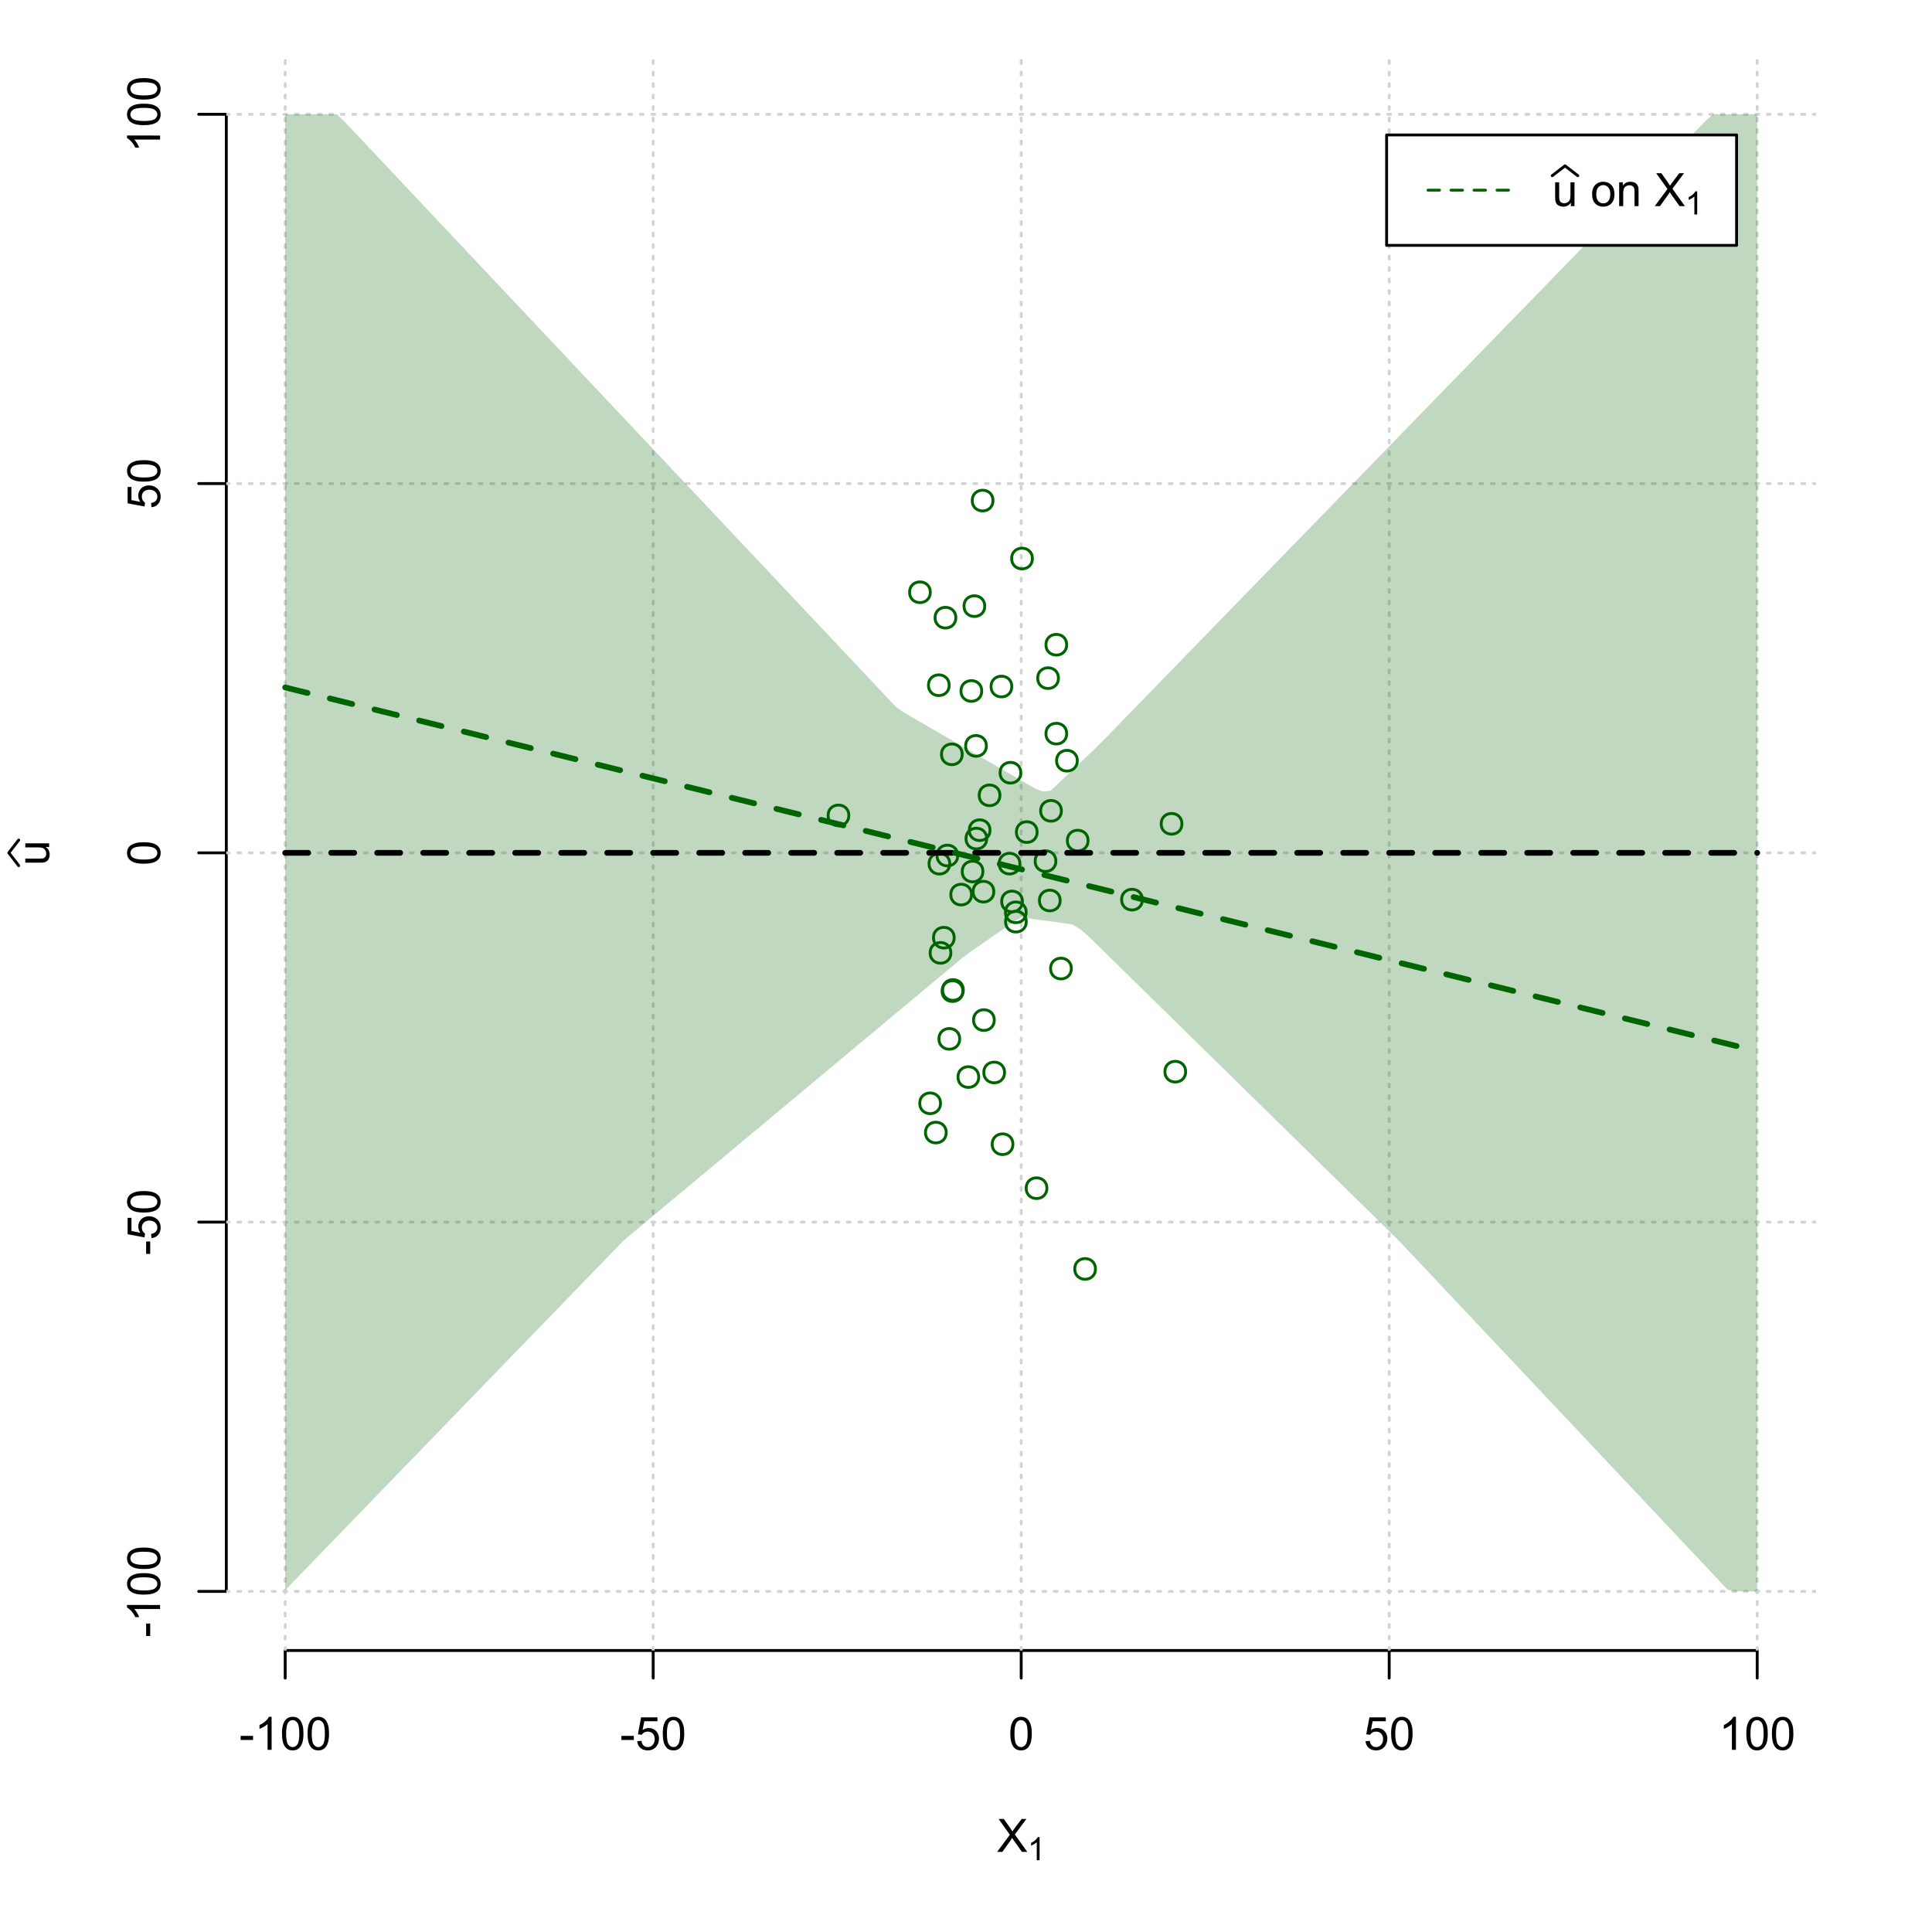 <?xml version="1.0" encoding="UTF-8"?>
<svg xmlns="http://www.w3.org/2000/svg" xmlns:xlink="http://www.w3.org/1999/xlink" width="504pt" height="504pt" viewBox="0 0 504 504" version="1.1">
<defs>
<g>
<symbol overflow="visible" id="glyph0-0">
<path style="stroke:none;" d="M 1.5 0 L 1.5 -7.5 L 7.5 -7.5 L 7.5 0 Z M 1.688 -0.188 L 7.312 -0.188 L 7.312 -7.312 L 1.688 -7.312 Z M 1.688 -0.188 "/>
</symbol>
<symbol overflow="visible" id="glyph0-1">
<path style="stroke:none;" d="M 0.055 0 L 3.375 -4.477 L 0.445 -8.59 L 1.797 -8.59 L 3.359 -6.387 C 3.68 -5.93 3.91 -5.578 4.047 -5.332 C 4.238 -5.645 4.465 -5.969 4.727 -6.312 L 6.457 -8.59 L 7.695 -8.59 L 4.676 -4.539 L 7.93 0 L 6.523 0 L 4.359 -3.062 C 4.238 -3.238 4.113 -3.43 3.984 -3.641 C 3.789 -3.324 3.652 -3.109 3.574 -2.992 L 1.418 0 Z M 0.055 0 "/>
</symbol>
<symbol overflow="visible" id="glyph0-2">
<path style="stroke:none;" d="M 0.383 -2.578 L 0.383 -3.641 L 3.621 -3.641 L 3.621 -2.578 Z M 0.383 -2.578 "/>
</symbol>
<symbol overflow="visible" id="glyph0-3">
<path style="stroke:none;" d="M 4.469 0 L 3.414 0 L 3.414 -6.719 C 3.16 -6.477 2.828 -6.234 2.414 -5.996 C 2 -5.75 1.629 -5.57 1.305 -5.449 L 1.305 -6.469 C 1.895 -6.742 2.41 -7.078 2.852 -7.477 C 3.293 -7.871 3.605 -8.254 3.789 -8.625 L 4.469 -8.625 Z M 4.469 0 "/>
</symbol>
<symbol overflow="visible" id="glyph0-4">
<path style="stroke:none;" d="M 0.5 -4.234 C 0.496 -5.246 0.602 -6.062 0.812 -6.688 C 1.02 -7.305 1.328 -7.785 1.742 -8.121 C 2.148 -8.457 2.668 -8.625 3.297 -8.625 C 3.758 -8.625 4.164 -8.531 4.512 -8.348 C 4.855 -8.16 5.141 -7.891 5.371 -7.543 C 5.594 -7.191 5.773 -6.766 5.906 -6.266 C 6.035 -5.762 6.098 -5.086 6.102 -4.234 C 6.098 -3.227 5.996 -2.414 5.789 -1.797 C 5.578 -1.176 5.266 -0.695 4.859 -0.359 C 4.445 -0.02 3.926 0.145 3.297 0.148 C 2.465 0.145 1.816 -0.148 1.348 -0.742 C 0.781 -1.457 0.496 -2.621 0.5 -4.234 Z M 1.582 -4.234 C 1.582 -2.824 1.746 -1.887 2.074 -1.418 C 2.402 -0.949 2.809 -0.715 3.297 -0.719 C 3.777 -0.715 4.184 -0.949 4.52 -1.422 C 4.848 -1.887 5.016 -2.824 5.016 -4.234 C 5.016 -5.648 4.848 -6.59 4.52 -7.055 C 4.184 -7.516 3.773 -7.746 3.289 -7.75 C 2.801 -7.746 2.414 -7.543 2.125 -7.137 C 1.762 -6.613 1.582 -5.645 1.582 -4.234 Z M 1.582 -4.234 "/>
</symbol>
<symbol overflow="visible" id="glyph0-5">
<path style="stroke:none;" d="M 0.5 -2.25 L 1.605 -2.344 C 1.684 -1.805 1.871 -1.398 2.176 -1.125 C 2.473 -0.852 2.836 -0.715 3.258 -0.719 C 3.766 -0.715 4.195 -0.906 4.547 -1.293 C 4.898 -1.672 5.074 -2.18 5.074 -2.82 C 5.074 -3.414 4.902 -3.891 4.566 -4.242 C 4.227 -4.59 3.785 -4.762 3.242 -4.766 C 2.898 -4.762 2.594 -4.684 2.32 -4.531 C 2.047 -4.375 1.832 -4.176 1.676 -3.93 L 0.688 -4.062 L 1.516 -8.473 L 5.789 -8.473 L 5.789 -7.465 L 2.359 -7.465 L 1.898 -5.156 C 2.414 -5.516 2.953 -5.695 3.523 -5.695 C 4.27 -5.695 4.902 -5.434 5.422 -4.914 C 5.934 -4.395 6.191 -3.727 6.195 -2.914 C 6.191 -2.133 5.965 -1.461 5.516 -0.898 C 4.961 -0.199 4.211 0.145 3.258 0.148 C 2.477 0.145 1.836 -0.07 1.344 -0.508 C 0.844 -0.941 0.562 -1.523 0.5 -2.25 Z M 0.5 -2.25 "/>
</symbol>
<symbol overflow="visible" id="glyph0-6">
<path style="stroke:none;" d="M 4.867 0 L 4.867 -0.914 C 4.379 -0.211 3.723 0.141 2.895 0.141 C 2.527 0.141 2.184 0.07 1.867 -0.07 C 1.547 -0.211 1.309 -0.387 1.156 -0.602 C 1 -0.812 0.895 -1.074 0.832 -1.383 C 0.785 -1.59 0.762 -1.918 0.766 -2.367 L 0.766 -6.223 L 1.82 -6.223 L 1.82 -2.773 C 1.816 -2.219 1.84 -1.848 1.887 -1.656 C 1.949 -1.379 2.09 -1.16 2.309 -1.004 C 2.523 -0.84 2.789 -0.762 3.105 -0.766 C 3.418 -0.762 3.715 -0.844 3.996 -1.008 C 4.273 -1.172 4.469 -1.391 4.586 -1.672 C 4.699 -1.949 4.758 -2.355 4.758 -2.891 L 4.758 -6.223 L 5.812 -6.223 L 5.812 0 Z M 4.867 0 "/>
</symbol>
<symbol overflow="visible" id="glyph0-7">
<path style="stroke:none;" d=""/>
</symbol>
<symbol overflow="visible" id="glyph0-8">
<path style="stroke:none;" d="M 0.398 -3.109 C 0.398 -4.262 0.719 -5.117 1.359 -5.672 C 1.895 -6.133 2.547 -6.363 3.316 -6.363 C 4.172 -6.363 4.871 -6.082 5.414 -5.52 C 5.953 -4.957 6.223 -4.184 6.227 -3.199 C 6.223 -2.398 6.102 -1.766 5.867 -1.309 C 5.625 -0.848 5.277 -0.492 4.82 -0.238 C 4.359 0.016 3.859 0.141 3.316 0.141 C 2.441 0.141 1.734 -0.137 1.203 -0.695 C 0.664 -1.254 0.398 -2.059 0.398 -3.109 Z M 1.484 -3.109 C 1.48 -2.309 1.656 -1.711 2.004 -1.32 C 2.348 -0.922 2.785 -0.727 3.316 -0.727 C 3.84 -0.727 4.273 -0.926 4.621 -1.324 C 4.969 -1.723 5.145 -2.328 5.145 -3.148 C 5.145 -3.914 4.969 -4.496 4.617 -4.895 C 4.266 -5.289 3.832 -5.488 3.316 -5.492 C 2.785 -5.488 2.348 -5.293 2.004 -4.898 C 1.656 -4.5 1.48 -3.902 1.484 -3.109 Z M 1.484 -3.109 "/>
</symbol>
<symbol overflow="visible" id="glyph0-9">
<path style="stroke:none;" d="M 0.789 0 L 0.789 -6.223 L 1.742 -6.223 L 1.742 -5.336 C 2.195 -6.02 2.855 -6.363 3.719 -6.363 C 4.09 -6.363 4.434 -6.293 4.754 -6.16 C 5.066 -6.023 5.305 -5.848 5.461 -5.633 C 5.617 -5.41 5.727 -5.152 5.789 -4.852 C 5.828 -4.656 5.848 -4.312 5.848 -3.828 L 5.848 0 L 4.793 0 L 4.793 -3.785 C 4.793 -4.215 4.75 -4.535 4.668 -4.75 C 4.586 -4.961 4.441 -5.129 4.234 -5.258 C 4.023 -5.383 3.777 -5.449 3.5 -5.449 C 3.047 -5.449 2.66 -5.305 2.332 -5.02 C 2.004 -4.734 1.84 -4.195 1.844 -3.398 L 1.844 0 Z M 0.789 0 "/>
</symbol>
<symbol overflow="visible" id="glyph1-0">
<path style="stroke:none;" d="M 1.051 0 L 1.051 -5.25 L 5.25 -5.25 L 5.25 0 Z M 1.18 -0.133 L 5.117 -0.133 L 5.117 -5.117 L 1.18 -5.117 Z M 1.18 -0.133 "/>
</symbol>
<symbol overflow="visible" id="glyph1-1">
<path style="stroke:none;" d="M 3.129 0 L 2.391 0 L 2.391 -4.703 C 2.211 -4.531 1.977 -4.363 1.691 -4.195 C 1.398 -4.023 1.141 -3.895 0.914 -3.812 L 0.914 -4.527 C 1.328 -4.719 1.688 -4.953 1.996 -5.234 C 2.305 -5.508 2.523 -5.777 2.652 -6.039 L 3.129 -6.039 Z M 3.129 0 "/>
</symbol>
<symbol overflow="visible" id="glyph2-0">
<path style="stroke:none;" d="M 0 -1.5 L -7.5 -1.5 L -7.5 -7.5 L 0 -7.5 Z M -0.188 -1.688 L -0.188 -7.312 L -7.312 -7.312 L -7.312 -1.688 Z M -0.188 -1.688 "/>
</symbol>
<symbol overflow="visible" id="glyph2-1">
<path style="stroke:none;" d="M 0 -4.867 L -0.914 -4.867 C -0.211 -4.379 0.141 -3.723 0.141 -2.895 C 0.141 -2.527 0.07 -2.184 -0.07 -1.867 C -0.211 -1.547 -0.387 -1.309 -0.598 -1.156 C -0.809 -1 -1.07 -0.895 -1.383 -0.832 C -1.59 -0.789 -1.918 -0.766 -2.367 -0.77 L -6.223 -0.77 L -6.223 -1.824 L -2.773 -1.824 C -2.219 -1.82 -1.848 -1.844 -1.656 -1.887 C -1.379 -1.949 -1.16 -2.09 -1.004 -2.309 C -0.84 -2.523 -0.762 -2.789 -0.766 -3.105 C -0.762 -3.418 -0.844 -3.715 -1.008 -3.996 C -1.172 -4.273 -1.391 -4.469 -1.672 -4.586 C -1.945 -4.699 -2.352 -4.758 -2.887 -4.758 L -6.223 -4.758 L -6.223 -5.812 L 0 -5.812 Z M 0 -4.867 "/>
</symbol>
<symbol overflow="visible" id="glyph2-2">
<path style="stroke:none;" d="M -2.578 -0.383 L -3.641 -0.383 L -3.641 -3.621 L -2.578 -3.621 Z M -2.578 -0.383 "/>
</symbol>
<symbol overflow="visible" id="glyph2-3">
<path style="stroke:none;" d="M 0 -4.469 L 0 -3.414 L -6.719 -3.418 C -6.477 -3.16 -6.234 -2.828 -5.996 -2.418 C -5.75 -2.004 -5.57 -1.633 -5.449 -1.309 L -6.469 -1.309 C -6.742 -1.895 -7.078 -2.41 -7.477 -2.852 C -7.871 -3.293 -8.254 -3.605 -8.625 -3.793 L -8.625 -4.473 Z M 0 -4.469 "/>
</symbol>
<symbol overflow="visible" id="glyph2-4">
<path style="stroke:none;" d="M -4.234 -0.5 C -5.246 -0.496 -6.062 -0.602 -6.688 -0.812 C -7.305 -1.02 -7.785 -1.328 -8.121 -1.742 C -8.457 -2.152 -8.625 -2.672 -8.625 -3.301 C -8.625 -3.758 -8.531 -4.164 -8.348 -4.512 C -8.16 -4.859 -7.891 -5.145 -7.543 -5.371 C -7.191 -5.594 -6.766 -5.773 -6.266 -5.906 C -5.762 -6.035 -5.086 -6.098 -4.234 -6.102 C -3.223 -6.098 -2.41 -5.996 -1.793 -5.789 C -1.176 -5.578 -0.695 -5.266 -0.359 -4.859 C -0.02 -4.445 0.145 -3.926 0.148 -3.297 C 0.145 -2.465 -0.148 -1.816 -0.742 -1.348 C -1.457 -0.781 -2.621 -0.496 -4.234 -0.5 Z M -4.234 -1.582 C -2.824 -1.582 -1.887 -1.746 -1.418 -2.074 C -0.949 -2.402 -0.715 -2.809 -0.719 -3.297 C -0.715 -3.777 -0.949 -4.184 -1.422 -4.52 C -1.887 -4.848 -2.824 -5.016 -4.234 -5.016 C -5.648 -5.016 -6.59 -4.848 -7.055 -4.52 C -7.516 -4.188 -7.746 -3.777 -7.75 -3.289 C -7.746 -2.801 -7.543 -2.414 -7.137 -2.129 C -6.613 -1.762 -5.645 -1.582 -4.234 -1.582 Z M -4.234 -1.582 "/>
</symbol>
<symbol overflow="visible" id="glyph2-5">
<path style="stroke:none;" d="M -2.25 -0.5 L -2.344 -1.605 C -1.805 -1.684 -1.398 -1.871 -1.125 -2.176 C -0.852 -2.473 -0.715 -2.836 -0.719 -3.258 C -0.715 -3.766 -0.906 -4.195 -1.293 -4.547 C -1.672 -4.898 -2.18 -5.074 -2.816 -5.074 C -3.414 -5.074 -3.891 -4.902 -4.242 -4.566 C -4.59 -4.227 -4.762 -3.785 -4.766 -3.242 C -4.762 -2.898 -4.684 -2.594 -4.531 -2.32 C -4.375 -2.047 -4.176 -1.832 -3.93 -1.676 L -4.062 -0.688 L -8.473 -1.52 L -8.473 -5.789 L -7.465 -5.789 L -7.465 -2.363 L -5.156 -1.898 C -5.516 -2.414 -5.695 -2.953 -5.695 -3.523 C -5.695 -4.27 -5.434 -4.902 -4.914 -5.422 C -4.395 -5.934 -3.727 -6.191 -2.91 -6.195 C -2.133 -6.191 -1.461 -5.965 -0.895 -5.516 C -0.199 -4.961 0.145 -4.211 0.148 -3.258 C 0.145 -2.477 -0.07 -1.836 -0.508 -1.344 C -0.941 -0.848 -1.523 -0.566 -2.25 -0.5 Z M -2.25 -0.5 "/>
</symbol>
</g>
<clipPath id="clip1">
  <path d="M 74 14.398 L 75 14.398 L 75 430.559 L 74 430.559 Z M 74 14.398 "/>
</clipPath>
<clipPath id="clip2">
  <path d="M 170 14.398 L 171 14.398 L 171 430.559 L 170 430.559 Z M 170 14.398 "/>
</clipPath>
<clipPath id="clip3">
  <path d="M 266 14.398 L 267 14.398 L 267 430.559 L 266 430.559 Z M 266 14.398 "/>
</clipPath>
<clipPath id="clip4">
  <path d="M 362 14.398 L 363 14.398 L 363 430.559 L 362 430.559 Z M 362 14.398 "/>
</clipPath>
<clipPath id="clip5">
  <path d="M 458 14.398 L 459 14.398 L 459 430.559 L 458 430.559 Z M 458 14.398 "/>
</clipPath>
<clipPath id="clip6">
  <path d="M 59.039 414 L 473.758 414 L 473.758 416 L 59.039 416 Z M 59.039 414 "/>
</clipPath>
<clipPath id="clip7">
  <path d="M 59.039 318 L 473.758 318 L 473.758 320 L 59.039 320 Z M 59.039 318 "/>
</clipPath>
<clipPath id="clip8">
  <path d="M 59.039 222 L 473.758 222 L 473.758 223 L 59.039 223 Z M 59.039 222 "/>
</clipPath>
<clipPath id="clip9">
  <path d="M 59.039 125 L 473.758 125 L 473.758 127 L 59.039 127 Z M 59.039 125 "/>
</clipPath>
<clipPath id="clip10">
  <path d="M 59.039 29 L 473.758 29 L 473.758 31 L 59.039 31 Z M 59.039 29 "/>
</clipPath>
</defs>
<g id="surface3696">
<rect x="0" y="0" width="504" height="504" style="fill:rgb(100%,100%,100%);fill-opacity:1;stroke:none;"/>
<g style="fill:rgb(0%,0%,0%);fill-opacity:1;">
  <use xlink:href="#glyph0-1" x="260.062" y="483.102"/>
</g>
<g style="fill:rgb(0%,0%,0%);fill-opacity:1;">
  <use xlink:href="#glyph1-1" x="268.066" y="485.281"/>
</g>
<g style="fill:rgb(0%,0%,0%);fill-opacity:1;">
  <use xlink:href="#glyph2-1" x="12.82" y="225.816"/>
</g>
<path style="fill:none;stroke-width:0.75;stroke-linecap:round;stroke-linejoin:round;stroke:rgb(0%,0%,0%);stroke-opacity:1;stroke-miterlimit:10;" d="M 4.879 225.816 L 2.301 222.48 L 4.879 219.145 "/>
<path style="fill:none;stroke-width:0.75;stroke-linecap:round;stroke-linejoin:round;stroke:rgb(0%,0%,0%);stroke-opacity:1;stroke-miterlimit:10;" d="M 74.398 430.559 L 458.398 430.559 "/>
<path style="fill:none;stroke-width:0.75;stroke-linecap:round;stroke-linejoin:round;stroke:rgb(0%,0%,0%);stroke-opacity:1;stroke-miterlimit:10;" d="M 74.398 430.559 L 74.398 437.762 "/>
<path style="fill:none;stroke-width:0.75;stroke-linecap:round;stroke-linejoin:round;stroke:rgb(0%,0%,0%);stroke-opacity:1;stroke-miterlimit:10;" d="M 170.398 430.559 L 170.398 437.762 "/>
<path style="fill:none;stroke-width:0.75;stroke-linecap:round;stroke-linejoin:round;stroke:rgb(0%,0%,0%);stroke-opacity:1;stroke-miterlimit:10;" d="M 266.398 430.559 L 266.398 437.762 "/>
<path style="fill:none;stroke-width:0.75;stroke-linecap:round;stroke-linejoin:round;stroke:rgb(0%,0%,0%);stroke-opacity:1;stroke-miterlimit:10;" d="M 362.398 430.559 L 362.398 437.762 "/>
<path style="fill:none;stroke-width:0.75;stroke-linecap:round;stroke-linejoin:round;stroke:rgb(0%,0%,0%);stroke-opacity:1;stroke-miterlimit:10;" d="M 458.398 430.559 L 458.398 437.762 "/>
<g style="fill:rgb(0%,0%,0%);fill-opacity:1;">
  <use xlink:href="#glyph0-2" x="62.391" y="456.48"/>
  <use xlink:href="#glyph0-3" x="66.387" y="456.48"/>
  <use xlink:href="#glyph0-4" x="73.061" y="456.48"/>
  <use xlink:href="#glyph0-4" x="79.734" y="456.48"/>
</g>
<g style="fill:rgb(0%,0%,0%);fill-opacity:1;">
  <use xlink:href="#glyph0-2" x="161.727" y="456.48"/>
  <use xlink:href="#glyph0-5" x="165.723" y="456.48"/>
  <use xlink:href="#glyph0-4" x="172.396" y="456.48"/>
</g>
<g style="fill:rgb(0%,0%,0%);fill-opacity:1;">
  <use xlink:href="#glyph0-4" x="263.062" y="456.48"/>
</g>
<g style="fill:rgb(0%,0%,0%);fill-opacity:1;">
  <use xlink:href="#glyph0-5" x="355.727" y="456.48"/>
  <use xlink:href="#glyph0-4" x="362.4" y="456.48"/>
</g>
<g style="fill:rgb(0%,0%,0%);fill-opacity:1;">
  <use xlink:href="#glyph0-3" x="448.387" y="456.48"/>
  <use xlink:href="#glyph0-4" x="455.061" y="456.48"/>
  <use xlink:href="#glyph0-4" x="461.734" y="456.48"/>
</g>
<path style="fill:none;stroke-width:0.75;stroke-linecap:round;stroke-linejoin:round;stroke:rgb(0%,0%,0%);stroke-opacity:1;stroke-miterlimit:10;" d="M 59.039 415.148 L 59.039 29.812 "/>
<path style="fill:none;stroke-width:0.75;stroke-linecap:round;stroke-linejoin:round;stroke:rgb(0%,0%,0%);stroke-opacity:1;stroke-miterlimit:10;" d="M 59.039 415.148 L 51.84 415.148 "/>
<path style="fill:none;stroke-width:0.75;stroke-linecap:round;stroke-linejoin:round;stroke:rgb(0%,0%,0%);stroke-opacity:1;stroke-miterlimit:10;" d="M 59.039 318.812 L 51.84 318.812 "/>
<path style="fill:none;stroke-width:0.75;stroke-linecap:round;stroke-linejoin:round;stroke:rgb(0%,0%,0%);stroke-opacity:1;stroke-miterlimit:10;" d="M 59.039 222.48 L 51.84 222.48 "/>
<path style="fill:none;stroke-width:0.75;stroke-linecap:round;stroke-linejoin:round;stroke:rgb(0%,0%,0%);stroke-opacity:1;stroke-miterlimit:10;" d="M 59.039 126.148 L 51.84 126.148 "/>
<path style="fill:none;stroke-width:0.75;stroke-linecap:round;stroke-linejoin:round;stroke:rgb(0%,0%,0%);stroke-opacity:1;stroke-miterlimit:10;" d="M 59.039 29.812 L 51.84 29.812 "/>
<g style="fill:rgb(0%,0%,0%);fill-opacity:1;">
  <use xlink:href="#glyph2-2" x="41.762" y="427.156"/>
  <use xlink:href="#glyph2-3" x="41.762" y="423.16"/>
  <use xlink:href="#glyph2-4" x="41.762" y="416.486"/>
  <use xlink:href="#glyph2-4" x="41.762" y="409.812"/>
</g>
<g style="fill:rgb(0%,0%,0%);fill-opacity:1;">
  <use xlink:href="#glyph2-2" x="41.762" y="327.484"/>
  <use xlink:href="#glyph2-5" x="41.762" y="323.488"/>
  <use xlink:href="#glyph2-4" x="41.762" y="316.814"/>
</g>
<g style="fill:rgb(0%,0%,0%);fill-opacity:1;">
  <use xlink:href="#glyph2-4" x="41.762" y="225.816"/>
</g>
<g style="fill:rgb(0%,0%,0%);fill-opacity:1;">
  <use xlink:href="#glyph2-5" x="41.762" y="132.82"/>
  <use xlink:href="#glyph2-4" x="41.762" y="126.146"/>
</g>
<g style="fill:rgb(0%,0%,0%);fill-opacity:1;">
  <use xlink:href="#glyph2-3" x="41.762" y="39.824"/>
  <use xlink:href="#glyph2-4" x="41.762" y="33.15"/>
  <use xlink:href="#glyph2-4" x="41.762" y="26.477"/>
</g>
<g clip-path="url(#clip1)" clip-rule="nonzero">
<path style="fill:none;stroke-width:0.75;stroke-linecap:round;stroke-linejoin:round;stroke:rgb(82.745%,82.745%,82.745%);stroke-opacity:1;stroke-dasharray:0.75,2.25;stroke-miterlimit:10;" d="M 74.398 430.559 L 74.398 14.398 "/>
</g>
<g clip-path="url(#clip2)" clip-rule="nonzero">
<path style="fill:none;stroke-width:0.75;stroke-linecap:round;stroke-linejoin:round;stroke:rgb(82.745%,82.745%,82.745%);stroke-opacity:1;stroke-dasharray:0.75,2.25;stroke-miterlimit:10;" d="M 170.398 430.559 L 170.398 14.398 "/>
</g>
<g clip-path="url(#clip3)" clip-rule="nonzero">
<path style="fill:none;stroke-width:0.75;stroke-linecap:round;stroke-linejoin:round;stroke:rgb(82.745%,82.745%,82.745%);stroke-opacity:1;stroke-dasharray:0.75,2.25;stroke-miterlimit:10;" d="M 266.398 430.559 L 266.398 14.398 "/>
</g>
<g clip-path="url(#clip4)" clip-rule="nonzero">
<path style="fill:none;stroke-width:0.75;stroke-linecap:round;stroke-linejoin:round;stroke:rgb(82.745%,82.745%,82.745%);stroke-opacity:1;stroke-dasharray:0.75,2.25;stroke-miterlimit:10;" d="M 362.398 430.559 L 362.398 14.398 "/>
</g>
<g clip-path="url(#clip5)" clip-rule="nonzero">
<path style="fill:none;stroke-width:0.75;stroke-linecap:round;stroke-linejoin:round;stroke:rgb(82.745%,82.745%,82.745%);stroke-opacity:1;stroke-dasharray:0.75,2.25;stroke-miterlimit:10;" d="M 458.398 430.559 L 458.398 14.398 "/>
</g>
<g clip-path="url(#clip6)" clip-rule="nonzero">
<path style="fill:none;stroke-width:0.75;stroke-linecap:round;stroke-linejoin:round;stroke:rgb(82.745%,82.745%,82.745%);stroke-opacity:1;stroke-dasharray:0.75,2.25;stroke-miterlimit:10;" d="M 59.039 415.148 L 473.762 415.148 "/>
</g>
<g clip-path="url(#clip7)" clip-rule="nonzero">
<path style="fill:none;stroke-width:0.75;stroke-linecap:round;stroke-linejoin:round;stroke:rgb(82.745%,82.745%,82.745%);stroke-opacity:1;stroke-dasharray:0.75,2.25;stroke-miterlimit:10;" d="M 59.039 318.812 L 473.762 318.812 "/>
</g>
<g clip-path="url(#clip8)" clip-rule="nonzero">
<path style="fill:none;stroke-width:0.75;stroke-linecap:round;stroke-linejoin:round;stroke:rgb(82.745%,82.745%,82.745%);stroke-opacity:1;stroke-dasharray:0.75,2.25;stroke-miterlimit:10;" d="M 59.039 222.48 L 473.762 222.48 "/>
</g>
<g clip-path="url(#clip9)" clip-rule="nonzero">
<path style="fill:none;stroke-width:0.75;stroke-linecap:round;stroke-linejoin:round;stroke:rgb(82.745%,82.745%,82.745%);stroke-opacity:1;stroke-dasharray:0.75,2.25;stroke-miterlimit:10;" d="M 59.039 126.148 L 473.762 126.148 "/>
</g>
<g clip-path="url(#clip10)" clip-rule="nonzero">
<path style="fill:none;stroke-width:0.75;stroke-linecap:round;stroke-linejoin:round;stroke:rgb(82.745%,82.745%,82.745%);stroke-opacity:1;stroke-dasharray:0.75,2.25;stroke-miterlimit:10;" d="M 59.039 29.812 L 473.762 29.812 "/>
</g>
<path style=" stroke:none;fill-rule:nonzero;fill:rgb(0%,39.216%,0%);fill-opacity:0.251;" d="M 74.398 29.812 L 87.84 29.812 L 89.762 31.605 L 91.68 33.641 L 93.602 35.68 L 95.52 37.719 L 97.441 39.754 L 99.359 41.793 L 101.281 43.832 L 103.199 45.871 L 105.121 47.906 L 107.039 49.945 L 108.961 51.984 L 110.879 54.02 L 112.801 56.059 L 114.719 58.098 L 116.641 60.133 L 118.559 62.172 L 120.48 64.211 L 122.398 66.246 L 124.32 68.285 L 126.238 70.324 L 128.16 72.359 L 130.078 74.398 L 132 76.438 L 133.922 78.473 L 135.84 80.512 L 137.762 82.551 L 139.68 84.59 L 141.602 86.625 L 143.52 88.664 L 145.441 90.703 L 147.359 92.738 L 149.281 94.777 L 151.199 96.816 L 153.121 98.852 L 155.039 100.891 L 156.961 102.93 L 158.879 104.965 L 160.801 107.004 L 162.719 109.043 L 164.641 111.078 L 166.559 113.117 L 168.48 115.156 L 170.398 117.195 L 172.32 119.23 L 174.238 121.27 L 176.16 123.309 L 178.078 125.344 L 181.922 129.422 L 183.84 131.457 L 185.762 133.496 L 187.68 135.535 L 189.602 137.57 L 191.52 139.609 L 193.441 141.648 L 195.359 143.684 L 197.281 145.723 L 199.199 147.762 L 201.121 149.797 L 203.039 151.836 L 204.961 153.875 L 206.879 155.914 L 208.801 157.949 L 210.719 159.988 L 212.641 162.027 L 214.559 164.062 L 216.48 166.102 L 218.398 168.141 L 220.32 170.176 L 222.238 172.215 L 224.16 174.254 L 226.078 176.289 L 229.922 180.367 L 231.84 182.402 L 233.762 184.441 L 235.68 185.801 L 237.602 186.914 L 239.52 188.023 L 241.441 189.137 L 243.359 190.25 L 245.281 191.359 L 247.199 192.473 L 249.121 193.586 L 251.039 194.695 L 252.961 195.809 L 254.879 196.922 L 256.801 198.031 L 258.719 199.145 L 260.641 200.258 L 262.559 201.367 L 264.48 202.48 L 266.398 203.594 L 268.32 204.703 L 270.238 205.816 L 272.16 206.508 L 274.078 206.262 L 276 204.445 L 277.922 202.633 L 279.84 200.816 L 281.762 199 L 283.68 197.188 L 285.602 195.371 L 287.52 193.457 L 289.441 191.48 L 291.359 189.508 L 293.281 187.531 L 295.199 185.559 L 297.121 183.582 L 299.039 181.605 L 300.961 179.633 L 302.879 177.656 L 304.801 175.684 L 306.719 173.707 L 308.641 171.734 L 310.559 169.758 L 312.48 167.781 L 314.398 165.809 L 316.32 163.832 L 318.238 161.859 L 320.16 159.883 L 322.078 157.91 L 325.922 153.957 L 327.84 151.984 L 329.762 150.008 L 331.68 148.035 L 333.602 146.059 L 335.52 144.086 L 337.441 142.109 L 339.359 140.133 L 341.281 138.16 L 343.199 136.184 L 345.121 134.211 L 347.039 132.234 L 348.961 130.262 L 350.879 128.285 L 352.801 126.309 L 354.719 124.336 L 356.641 122.359 L 358.559 120.387 L 360.48 118.41 L 362.398 116.438 L 364.32 114.461 L 366.238 112.484 L 368.16 110.512 L 370.078 108.535 L 372 106.562 L 373.922 104.586 L 375.84 102.613 L 377.762 100.637 L 379.68 98.66 L 381.602 96.688 L 383.52 94.711 L 385.441 92.738 L 387.359 90.762 L 389.281 88.789 L 391.199 86.812 L 393.121 84.836 L 395.039 82.863 L 396.961 80.887 L 398.879 78.914 L 400.801 76.938 L 402.719 74.965 L 404.641 72.988 L 406.559 71.012 L 408.48 69.039 L 410.398 67.062 L 412.32 65.09 L 414.238 63.113 L 416.16 61.141 L 418.078 59.164 L 420 57.188 L 421.922 55.215 L 423.84 53.238 L 425.762 51.266 L 427.68 49.289 L 429.602 47.316 L 431.52 45.34 L 433.441 43.363 L 435.359 41.391 L 437.281 39.414 L 439.199 37.441 L 441.121 35.465 L 443.039 33.492 L 444.961 31.516 L 446.879 29.812 L 458.398 29.812 L 458.398 415.148 L 452.641 415.148 L 450.719 414.719 L 448.801 412.68 L 446.879 410.641 L 444.961 408.602 L 443.039 406.566 L 441.121 404.527 L 439.199 402.488 L 437.281 400.453 L 435.359 398.414 L 433.441 396.375 L 431.52 394.34 L 429.602 392.301 L 427.68 390.262 L 425.762 388.227 L 423.84 386.188 L 421.922 384.148 L 420 382.113 L 418.078 380.074 L 416.16 378.035 L 414.238 376 L 412.32 373.961 L 410.398 371.922 L 408.48 369.883 L 406.559 367.848 L 404.641 365.809 L 402.719 363.77 L 400.801 361.734 L 398.879 359.695 L 396.961 357.656 L 395.039 355.621 L 393.121 353.582 L 391.199 351.543 L 389.281 349.508 L 387.359 347.469 L 385.441 345.43 L 383.52 343.395 L 381.602 341.355 L 379.68 339.316 L 377.762 337.281 L 375.84 335.242 L 373.922 333.203 L 372 331.164 L 370.078 329.129 L 368.16 327.09 L 366.238 325.051 L 364.32 323.051 L 362.398 321.168 L 360.48 319.285 L 358.559 317.402 L 356.641 315.52 L 354.719 313.637 L 352.801 311.754 L 350.879 309.871 L 348.961 307.988 L 347.039 306.105 L 345.121 304.223 L 343.199 302.344 L 341.281 300.461 L 339.359 298.578 L 337.441 296.695 L 335.52 294.812 L 333.602 292.93 L 331.68 291.047 L 329.762 289.164 L 327.84 287.281 L 325.922 285.398 L 322.078 281.633 L 320.16 279.75 L 318.238 277.867 L 316.32 275.984 L 314.398 274.102 L 312.48 272.219 L 310.559 270.336 L 308.641 268.453 L 306.719 266.57 L 304.801 264.688 L 302.879 262.805 L 300.961 260.922 L 299.039 259.039 L 297.121 257.156 L 295.199 255.273 L 293.281 253.391 L 291.359 251.508 L 289.441 249.625 L 287.52 247.742 L 285.602 245.859 L 283.68 243.977 L 281.762 242.398 L 279.84 241.207 L 277.922 240.871 L 274.078 240.355 L 272.16 240.098 L 270.238 239.84 L 268.32 239.582 L 266.398 239.32 L 264.48 240.465 L 262.559 241.793 L 260.641 243.125 L 258.719 244.457 L 256.801 245.785 L 254.879 247.117 L 252.961 248.445 L 251.039 249.887 L 249.121 251.488 L 247.199 253.09 L 245.281 254.691 L 243.359 256.293 L 241.441 257.895 L 239.52 259.496 L 237.602 261.098 L 235.68 262.699 L 233.762 264.301 L 231.84 265.902 L 229.922 267.504 L 228 269.109 L 226.078 270.711 L 224.16 272.312 L 222.238 273.914 L 220.32 275.516 L 218.398 277.117 L 216.48 278.719 L 214.559 280.32 L 212.641 281.922 L 210.719 283.523 L 208.801 285.125 L 206.879 286.727 L 204.961 288.328 L 203.039 289.93 L 201.121 291.531 L 199.199 293.133 L 197.281 294.734 L 195.359 296.336 L 193.441 297.938 L 191.52 299.539 L 189.602 301.141 L 187.68 302.742 L 185.762 304.344 L 183.84 305.945 L 181.922 307.547 L 178.078 310.75 L 176.16 312.352 L 174.238 313.953 L 172.32 315.559 L 170.398 317.16 L 168.48 318.762 L 166.559 320.363 L 164.641 321.965 L 162.719 323.57 L 160.801 325.555 L 158.879 327.539 L 156.961 329.523 L 155.039 331.504 L 153.121 333.488 L 151.199 335.473 L 149.281 337.457 L 147.359 339.438 L 145.441 341.422 L 143.52 343.406 L 141.602 345.391 L 139.68 347.371 L 137.762 349.355 L 135.84 351.34 L 133.922 353.324 L 132 355.309 L 130.078 357.289 L 128.16 359.273 L 126.238 361.258 L 124.32 363.242 L 122.398 365.223 L 120.48 367.207 L 118.559 369.191 L 116.641 371.176 L 114.719 373.156 L 112.801 375.141 L 110.879 377.125 L 108.961 379.109 L 107.039 381.09 L 105.121 383.074 L 103.199 385.059 L 101.281 387.043 L 99.359 389.027 L 97.441 391.008 L 95.52 392.992 L 93.602 394.977 L 91.68 396.961 L 89.762 398.941 L 87.84 400.926 L 85.922 402.91 L 84 404.895 L 82.078 406.875 L 80.16 408.859 L 78.238 410.844 L 76.32 412.828 L 74.398 414.809 L 74.398 415.148 Z M 74.398 29.812 "/>
<path style="fill:none;stroke-width:0.75;stroke-linecap:round;stroke-linejoin:round;stroke:rgb(0%,39.216%,0%);stroke-opacity:1;stroke-miterlimit:10;" d="M 258.262 216.566 C 258.262 220.168 252.863 220.168 252.863 216.566 C 252.863 212.969 258.262 212.969 258.262 216.566 "/>
<path style="fill:none;stroke-width:0.75;stroke-linecap:round;stroke-linejoin:round;stroke:rgb(0%,39.216%,0%);stroke-opacity:1;stroke-miterlimit:10;" d="M 283.84 219.289 C 283.84 222.887 278.441 222.887 278.441 219.289 C 278.441 215.688 283.84 215.688 283.84 219.289 "/>
<path style="fill:none;stroke-width:0.75;stroke-linecap:round;stroke-linejoin:round;stroke:rgb(0%,39.216%,0%);stroke-opacity:1;stroke-miterlimit:10;" d="M 276.109 176.906 C 276.109 180.504 270.711 180.504 270.711 176.906 C 270.711 173.305 276.109 173.305 276.109 176.906 "/>
<path style="fill:none;stroke-width:0.75;stroke-linecap:round;stroke-linejoin:round;stroke:rgb(0%,39.216%,0%);stroke-opacity:1;stroke-miterlimit:10;" d="M 251.008 196.781 C 251.008 200.379 245.609 200.379 245.609 196.781 C 245.609 193.18 251.008 193.18 251.008 196.781 "/>
<path style="fill:none;stroke-width:0.75;stroke-linecap:round;stroke-linejoin:round;stroke:rgb(0%,39.216%,0%);stroke-opacity:1;stroke-miterlimit:10;" d="M 255.316 280.973 C 255.316 284.57 249.918 284.57 249.918 280.973 C 249.918 277.371 255.316 277.371 255.316 280.973 "/>
<path style="fill:none;stroke-width:0.75;stroke-linecap:round;stroke-linejoin:round;stroke:rgb(0%,39.216%,0%);stroke-opacity:1;stroke-miterlimit:10;" d="M 279.473 252.664 C 279.473 256.266 274.074 256.266 274.074 252.664 C 274.074 249.062 279.473 249.062 279.473 252.664 "/>
<path style="fill:none;stroke-width:0.75;stroke-linecap:round;stroke-linejoin:round;stroke:rgb(0%,39.216%,0%);stroke-opacity:1;stroke-miterlimit:10;" d="M 309.293 279.57 C 309.293 283.172 303.895 283.172 303.895 279.57 C 303.895 275.969 309.293 275.969 309.293 279.57 "/>
<path style="fill:none;stroke-width:0.75;stroke-linecap:round;stroke-linejoin:round;stroke:rgb(0%,39.216%,0%);stroke-opacity:1;stroke-miterlimit:10;" d="M 266.055 225.301 C 266.055 228.898 260.652 228.898 260.652 225.301 C 260.652 221.699 266.055 221.699 266.055 225.301 "/>
<path style="fill:none;stroke-width:0.75;stroke-linecap:round;stroke-linejoin:round;stroke:rgb(0%,39.216%,0%);stroke-opacity:1;stroke-miterlimit:10;" d="M 267.699 237.996 C 267.699 241.598 262.297 241.598 262.297 237.996 C 262.297 234.395 267.699 234.395 267.699 237.996 "/>
<path style="fill:none;stroke-width:0.75;stroke-linecap:round;stroke-linejoin:round;stroke:rgb(0%,39.216%,0%);stroke-opacity:1;stroke-miterlimit:10;" d="M 259.25 232.605 C 259.25 236.203 253.852 236.203 253.852 232.605 C 253.852 229.004 259.25 229.004 259.25 232.605 "/>
<path style="fill:none;stroke-width:0.75;stroke-linecap:round;stroke-linejoin:round;stroke:rgb(0%,39.216%,0%);stroke-opacity:1;stroke-miterlimit:10;" d="M 245.344 287.82 C 245.344 291.418 239.941 291.418 239.941 287.82 C 239.941 284.219 245.344 284.219 245.344 287.82 "/>
<path style="fill:none;stroke-width:0.75;stroke-linecap:round;stroke-linejoin:round;stroke:rgb(0%,39.216%,0%);stroke-opacity:1;stroke-miterlimit:10;" d="M 257.402 218.758 C 257.402 222.359 252.004 222.359 252.004 218.758 C 252.004 215.16 257.402 215.16 257.402 218.758 "/>
<path style="fill:none;stroke-width:0.75;stroke-linecap:round;stroke-linejoin:round;stroke:rgb(0%,39.216%,0%);stroke-opacity:1;stroke-miterlimit:10;" d="M 278.262 191.387 C 278.262 194.984 272.859 194.984 272.859 191.387 C 272.859 187.785 278.262 187.785 278.262 191.387 "/>
<path style="fill:none;stroke-width:0.75;stroke-linecap:round;stroke-linejoin:round;stroke:rgb(0%,39.216%,0%);stroke-opacity:1;stroke-miterlimit:10;" d="M 273.102 309.957 C 273.102 313.559 267.703 313.559 267.703 309.957 C 267.703 306.359 273.102 306.359 273.102 309.957 "/>
<path style="fill:none;stroke-width:0.75;stroke-linecap:round;stroke-linejoin:round;stroke:rgb(0%,39.216%,0%);stroke-opacity:1;stroke-miterlimit:10;" d="M 281.035 198.445 C 281.035 202.047 275.637 202.047 275.637 198.445 C 275.637 194.848 281.035 194.848 281.035 198.445 "/>
<path style="fill:none;stroke-width:0.75;stroke-linecap:round;stroke-linejoin:round;stroke:rgb(0%,39.216%,0%);stroke-opacity:1;stroke-miterlimit:10;" d="M 247.762 225.312 C 247.762 228.914 242.363 228.914 242.363 225.312 C 242.363 221.711 247.762 221.711 247.762 225.312 "/>
<path style="fill:none;stroke-width:0.75;stroke-linecap:round;stroke-linejoin:round;stroke:rgb(0%,39.216%,0%);stroke-opacity:1;stroke-miterlimit:10;" d="M 285.77 331.027 C 285.77 334.625 280.371 334.625 280.371 331.027 C 280.371 327.426 285.77 327.426 285.77 331.027 "/>
<path style="fill:none;stroke-width:0.75;stroke-linecap:round;stroke-linejoin:round;stroke:rgb(0%,39.216%,0%);stroke-opacity:1;stroke-miterlimit:10;" d="M 248.047 248.578 C 248.047 252.176 242.648 252.176 242.648 248.578 C 242.648 244.977 248.047 244.977 248.047 248.578 "/>
<path style="fill:none;stroke-width:0.75;stroke-linecap:round;stroke-linejoin:round;stroke:rgb(0%,39.216%,0%);stroke-opacity:1;stroke-miterlimit:10;" d="M 259.371 266.105 C 259.371 269.707 253.969 269.707 253.969 266.105 C 253.969 262.508 259.371 262.508 259.371 266.105 "/>
<path style="fill:none;stroke-width:0.75;stroke-linecap:round;stroke-linejoin:round;stroke:rgb(0%,39.216%,0%);stroke-opacity:1;stroke-miterlimit:10;" d="M 266.711 235.16 C 266.711 238.758 261.309 238.758 261.309 235.16 C 261.309 231.559 266.711 231.559 266.711 235.16 "/>
<path style="fill:none;stroke-width:0.75;stroke-linecap:round;stroke-linejoin:round;stroke:rgb(0%,39.216%,0%);stroke-opacity:1;stroke-miterlimit:10;" d="M 262.055 279.773 C 262.055 283.375 256.652 283.375 256.652 279.773 C 256.652 276.172 262.055 276.172 262.055 279.773 "/>
<path style="fill:none;stroke-width:0.75;stroke-linecap:round;stroke-linejoin:round;stroke:rgb(0%,39.216%,0%);stroke-opacity:1;stroke-miterlimit:10;" d="M 249.34 161.133 C 249.34 164.734 243.938 164.734 243.938 161.133 C 243.938 157.535 249.34 157.535 249.34 161.133 "/>
<path style="fill:none;stroke-width:0.75;stroke-linecap:round;stroke-linejoin:round;stroke:rgb(0%,39.216%,0%);stroke-opacity:1;stroke-miterlimit:10;" d="M 249.848 223.18 C 249.848 226.777 244.445 226.777 244.445 223.18 C 244.445 219.578 249.848 219.578 249.848 223.18 "/>
<path style="fill:none;stroke-width:0.75;stroke-linecap:round;stroke-linejoin:round;stroke:rgb(0%,39.216%,0%);stroke-opacity:1;stroke-miterlimit:10;" d="M 257.312 194.578 C 257.312 198.18 251.914 198.18 251.914 194.578 C 251.914 190.98 257.312 190.98 257.312 194.578 "/>
<path style="fill:none;stroke-width:0.75;stroke-linecap:round;stroke-linejoin:round;stroke:rgb(0%,39.216%,0%);stroke-opacity:1;stroke-miterlimit:10;" d="M 267.719 240.434 C 267.719 244.031 262.32 244.031 262.32 240.434 C 262.32 236.832 267.719 236.832 267.719 240.434 "/>
<path style="fill:none;stroke-width:0.75;stroke-linecap:round;stroke-linejoin:round;stroke:rgb(0%,39.216%,0%);stroke-opacity:1;stroke-miterlimit:10;" d="M 259.035 130.586 C 259.035 134.188 253.633 134.188 253.633 130.586 C 253.633 126.984 259.035 126.984 259.035 130.586 "/>
<path style="fill:none;stroke-width:0.75;stroke-linecap:round;stroke-linejoin:round;stroke:rgb(0%,39.216%,0%);stroke-opacity:1;stroke-miterlimit:10;" d="M 298.004 234.688 C 298.004 238.289 292.602 238.289 292.602 234.688 C 292.602 231.086 298.004 231.086 298.004 234.688 "/>
<path style="fill:none;stroke-width:0.75;stroke-linecap:round;stroke-linejoin:round;stroke:rgb(0%,39.216%,0%);stroke-opacity:1;stroke-miterlimit:10;" d="M 247.609 178.754 C 247.609 182.355 242.211 182.355 242.211 178.754 C 242.211 175.156 247.609 175.156 247.609 178.754 "/>
<path style="fill:none;stroke-width:0.75;stroke-linecap:round;stroke-linejoin:round;stroke:rgb(0%,39.216%,0%);stroke-opacity:1;stroke-miterlimit:10;" d="M 264.234 298.492 C 264.234 302.09 258.836 302.09 258.836 298.492 C 258.836 294.891 264.234 294.891 264.234 298.492 "/>
<path style="fill:none;stroke-width:0.75;stroke-linecap:round;stroke-linejoin:round;stroke:rgb(0%,39.216%,0%);stroke-opacity:1;stroke-miterlimit:10;" d="M 250.348 271.012 C 250.348 274.609 244.945 274.609 244.945 271.012 C 244.945 267.41 250.348 267.41 250.348 271.012 "/>
<path style="fill:none;stroke-width:0.75;stroke-linecap:round;stroke-linejoin:round;stroke:rgb(0%,39.216%,0%);stroke-opacity:1;stroke-miterlimit:10;" d="M 276.875 211.52 C 276.875 215.121 271.477 215.121 271.477 211.52 C 271.477 207.922 276.875 207.922 276.875 211.52 "/>
<path style="fill:none;stroke-width:0.75;stroke-linecap:round;stroke-linejoin:round;stroke:rgb(0%,39.216%,0%);stroke-opacity:1;stroke-miterlimit:10;" d="M 251.297 258.262 C 251.297 261.859 245.895 261.859 245.895 258.262 C 245.895 254.66 251.297 254.66 251.297 258.262 "/>
<path style="fill:none;stroke-width:0.75;stroke-linecap:round;stroke-linejoin:round;stroke:rgb(0%,39.216%,0%);stroke-opacity:1;stroke-miterlimit:10;" d="M 246.836 295.449 C 246.836 299.051 241.434 299.051 241.434 295.449 C 241.434 291.852 246.836 291.852 246.836 295.449 "/>
<path style="fill:none;stroke-width:0.75;stroke-linecap:round;stroke-linejoin:round;stroke:rgb(0%,39.216%,0%);stroke-opacity:1;stroke-miterlimit:10;" d="M 266.297 201.586 C 266.297 205.184 260.898 205.184 260.898 201.586 C 260.898 197.984 266.297 197.984 266.297 201.586 "/>
<path style="fill:none;stroke-width:0.75;stroke-linecap:round;stroke-linejoin:round;stroke:rgb(0%,39.216%,0%);stroke-opacity:1;stroke-miterlimit:10;" d="M 308.324 214.91 C 308.324 218.508 302.926 218.508 302.926 214.91 C 302.926 211.309 308.324 211.309 308.324 214.91 "/>
<path style="fill:none;stroke-width:0.75;stroke-linecap:round;stroke-linejoin:round;stroke:rgb(0%,39.216%,0%);stroke-opacity:1;stroke-miterlimit:10;" d="M 276.559 234.914 C 276.559 238.516 271.16 238.516 271.16 234.914 C 271.16 231.316 276.559 231.316 276.559 234.914 "/>
<path style="fill:none;stroke-width:0.75;stroke-linecap:round;stroke-linejoin:round;stroke:rgb(0%,39.216%,0%);stroke-opacity:1;stroke-miterlimit:10;" d="M 253.438 233.375 C 253.438 236.977 248.039 236.977 248.039 233.375 C 248.039 229.773 253.438 229.773 253.438 233.375 "/>
<path style="fill:none;stroke-width:0.75;stroke-linecap:round;stroke-linejoin:round;stroke:rgb(0%,39.216%,0%);stroke-opacity:1;stroke-miterlimit:10;" d="M 256.098 180.258 C 256.098 183.855 250.695 183.855 250.695 180.258 C 250.695 176.656 256.098 176.656 256.098 180.258 "/>
<path style="fill:none;stroke-width:0.75;stroke-linecap:round;stroke-linejoin:round;stroke:rgb(0%,39.216%,0%);stroke-opacity:1;stroke-miterlimit:10;" d="M 251.176 258.555 C 251.176 262.152 245.777 262.152 245.777 258.555 C 245.777 254.953 251.176 254.953 251.176 258.555 "/>
<path style="fill:none;stroke-width:0.75;stroke-linecap:round;stroke-linejoin:round;stroke:rgb(0%,39.216%,0%);stroke-opacity:1;stroke-miterlimit:10;" d="M 248.918 244.613 C 248.918 248.211 243.52 248.211 243.52 244.613 C 243.52 241.012 248.918 241.012 248.918 244.613 "/>
<path style="fill:none;stroke-width:0.75;stroke-linecap:round;stroke-linejoin:round;stroke:rgb(0%,39.216%,0%);stroke-opacity:1;stroke-miterlimit:10;" d="M 256.414 227.352 C 256.414 230.949 251.016 230.949 251.016 227.352 C 251.016 223.75 256.414 223.75 256.414 227.352 "/>
<path style="fill:none;stroke-width:0.75;stroke-linecap:round;stroke-linejoin:round;stroke:rgb(0%,39.216%,0%);stroke-opacity:1;stroke-miterlimit:10;" d="M 221.434 212.719 C 221.434 216.316 216.035 216.316 216.035 212.719 C 216.035 209.117 221.434 209.117 221.434 212.719 "/>
<path style="fill:none;stroke-width:0.75;stroke-linecap:round;stroke-linejoin:round;stroke:rgb(0%,39.216%,0%);stroke-opacity:1;stroke-miterlimit:10;" d="M 275.441 224.641 C 275.441 228.238 270.043 228.238 270.043 224.641 C 270.043 221.039 275.441 221.039 275.441 224.641 "/>
<path style="fill:none;stroke-width:0.75;stroke-linecap:round;stroke-linejoin:round;stroke:rgb(0%,39.216%,0%);stroke-opacity:1;stroke-miterlimit:10;" d="M 263.941 179.098 C 263.941 182.695 258.543 182.695 258.543 179.098 C 258.543 175.496 263.941 175.496 263.941 179.098 "/>
<path style="fill:none;stroke-width:0.75;stroke-linecap:round;stroke-linejoin:round;stroke:rgb(0%,39.216%,0%);stroke-opacity:1;stroke-miterlimit:10;" d="M 256.887 158.121 C 256.887 161.719 251.488 161.719 251.488 158.121 C 251.488 154.52 256.887 154.52 256.887 158.121 "/>
<path style="fill:none;stroke-width:0.75;stroke-linecap:round;stroke-linejoin:round;stroke:rgb(0%,39.216%,0%);stroke-opacity:1;stroke-miterlimit:10;" d="M 260.848 207.477 C 260.848 211.074 255.449 211.074 255.449 207.477 C 255.449 203.875 260.848 203.875 260.848 207.477 "/>
<path style="fill:none;stroke-width:0.75;stroke-linecap:round;stroke-linejoin:round;stroke:rgb(0%,39.216%,0%);stroke-opacity:1;stroke-miterlimit:10;" d="M 242.684 154.5 C 242.684 158.102 237.285 158.102 237.285 154.5 C 237.285 150.902 242.684 150.902 242.684 154.5 "/>
<path style="fill:none;stroke-width:0.75;stroke-linecap:round;stroke-linejoin:round;stroke:rgb(0%,39.216%,0%);stroke-opacity:1;stroke-miterlimit:10;" d="M 278.258 168.195 C 278.258 171.793 272.859 171.793 272.859 168.195 C 272.859 164.594 278.258 164.594 278.258 168.195 "/>
<path style="fill:none;stroke-width:0.75;stroke-linecap:round;stroke-linejoin:round;stroke:rgb(0%,39.216%,0%);stroke-opacity:1;stroke-miterlimit:10;" d="M 269.316 145.703 C 269.316 149.305 263.914 149.305 263.914 145.703 C 263.914 142.105 269.316 142.105 269.316 145.703 "/>
<path style="fill:none;stroke-width:0.75;stroke-linecap:round;stroke-linejoin:round;stroke:rgb(0%,39.216%,0%);stroke-opacity:1;stroke-miterlimit:10;" d="M 270.551 217.066 C 270.551 220.664 265.152 220.664 265.152 217.066 C 265.152 213.465 270.551 213.465 270.551 217.066 "/>
<path style="fill:none;stroke-width:1.5;stroke-linecap:round;stroke-linejoin:round;stroke:rgb(0%,0%,0%);stroke-opacity:1;stroke-dasharray:6,6;stroke-miterlimit:10;" d="M 74.398 222.48 L 458.398 222.48 "/>
<path style="fill:none;stroke-width:1.5;stroke-linecap:round;stroke-linejoin:round;stroke:rgb(0%,39.216%,0%);stroke-opacity:1;stroke-dasharray:6,6;stroke-miterlimit:10;" d="M 74.398 179.332 L 76.32 179.805 L 78.238 180.281 L 80.16 180.754 L 82.078 181.23 L 85.922 182.176 L 87.84 182.652 L 89.762 183.125 L 91.68 183.602 L 93.602 184.074 L 95.52 184.551 L 97.441 185.023 L 99.359 185.5 L 101.281 185.973 L 103.199 186.445 L 105.121 186.922 L 107.039 187.395 L 108.961 187.871 L 110.879 188.344 L 112.801 188.82 L 114.719 189.293 L 116.641 189.77 L 118.559 190.242 L 120.48 190.715 L 122.398 191.191 L 124.32 191.664 L 126.238 192.141 L 128.16 192.613 L 130.078 193.09 L 132 193.562 L 133.922 194.039 L 135.84 194.512 L 137.762 194.984 L 139.68 195.461 L 141.602 195.934 L 143.52 196.41 L 145.441 196.883 L 147.359 197.359 L 149.281 197.832 L 151.199 198.309 L 153.121 198.781 L 155.039 199.254 L 156.961 199.73 L 158.879 200.203 L 160.801 200.68 L 162.719 201.152 L 164.641 201.629 L 166.559 202.102 L 168.48 202.578 L 170.398 203.051 L 172.32 203.523 L 174.238 204 L 176.16 204.473 L 178.078 204.949 L 180 205.422 L 181.922 205.898 L 183.84 206.371 L 185.762 206.848 L 187.68 207.32 L 189.602 207.793 L 191.52 208.27 L 193.441 208.742 L 195.359 209.219 L 197.281 209.691 L 199.199 210.168 L 201.121 210.641 L 203.039 211.117 L 204.961 211.59 L 206.879 212.066 L 208.801 212.539 L 210.719 213.012 L 212.641 213.488 L 214.559 213.961 L 216.48 214.438 L 218.398 214.91 L 220.32 215.387 L 222.238 215.859 L 224.16 216.336 L 226.078 216.809 L 228 217.281 L 229.922 217.758 L 231.84 218.23 L 233.762 218.707 L 235.68 219.18 L 237.602 219.656 L 239.52 220.129 L 241.441 220.605 L 243.359 221.078 L 245.281 221.551 L 247.199 222.027 L 249.121 222.5 L 251.039 222.977 L 252.961 223.449 L 254.879 223.926 L 256.801 224.398 L 258.719 224.875 L 260.641 225.348 L 262.559 225.82 L 264.48 226.297 L 266.398 226.77 L 268.32 227.246 L 270.238 227.719 L 272.16 228.195 L 274.078 228.668 L 276 229.145 L 277.922 229.617 L 279.84 230.09 L 281.762 230.566 L 283.68 231.039 L 285.602 231.516 L 287.52 231.988 L 289.441 232.465 L 291.359 232.938 L 293.281 233.414 L 295.199 233.887 L 297.121 234.359 L 299.039 234.836 L 300.961 235.309 L 302.879 235.785 L 304.801 236.258 L 306.719 236.734 L 308.641 237.207 L 310.559 237.684 L 312.48 238.156 L 314.398 238.629 L 316.32 239.105 L 318.238 239.578 L 320.16 240.055 L 322.078 240.527 L 324 241.004 L 325.922 241.477 L 327.84 241.953 L 329.762 242.426 L 331.68 242.898 L 333.602 243.375 L 335.52 243.848 L 337.441 244.324 L 339.359 244.797 L 341.281 245.273 L 343.199 245.746 L 345.121 246.223 L 347.039 246.695 L 348.961 247.168 L 350.879 247.645 L 352.801 248.117 L 354.719 248.594 L 356.641 249.066 L 358.559 249.543 L 360.48 250.016 L 362.398 250.492 L 364.32 250.965 L 366.238 251.441 L 368.16 251.914 L 370.078 252.387 L 372 252.863 L 373.922 253.336 L 375.84 253.812 L 377.762 254.285 L 379.68 254.762 L 381.602 255.234 L 383.52 255.711 L 385.441 256.184 L 387.359 256.656 L 389.281 257.133 L 391.199 257.605 L 393.121 258.082 L 395.039 258.555 L 396.961 259.031 L 398.879 259.504 L 400.801 259.98 L 402.719 260.453 L 404.641 260.926 L 406.559 261.402 L 408.48 261.875 L 410.398 262.352 L 412.32 262.824 L 414.238 263.301 L 416.16 263.773 L 418.078 264.25 L 421.922 265.195 L 423.84 265.672 L 425.762 266.145 L 427.68 266.621 L 429.602 267.094 L 431.52 267.57 L 433.441 268.043 L 435.359 268.52 L 437.281 268.992 L 439.199 269.465 L 441.121 269.941 L 443.039 270.414 L 444.961 270.891 L 446.879 271.363 L 448.801 271.84 L 450.719 272.312 L 452.641 272.789 L 454.559 273.262 L 456.48 273.734 L 458.398 274.211 "/>
<path style="fill-rule:nonzero;fill:rgb(100%,100%,100%);fill-opacity:1;stroke-width:0.75;stroke-linecap:round;stroke-linejoin:round;stroke:rgb(0%,0%,0%);stroke-opacity:1;stroke-miterlimit:10;" d="M 361.727 35.207 L 453.027 35.207 L 453.027 64.008 L 361.727 64.008 Z M 361.727 35.207 "/>
<path style="fill:none;stroke-width:0.75;stroke-linecap:round;stroke-linejoin:round;stroke:rgb(0%,39.216%,0%);stroke-opacity:1;stroke-dasharray:3,3;stroke-miterlimit:10;" d="M 372.523 49.609 L 394.125 49.609 "/>
<g style="fill:rgb(0%,0%,0%);fill-opacity:1;">
  <use xlink:href="#glyph0-6" x="404.926" y="53.777"/>
</g>
<path style="fill:none;stroke-width:0.75;stroke-linecap:round;stroke-linejoin:round;stroke:rgb(0%,0%,0%);stroke-opacity:1;stroke-miterlimit:10;" d="M 404.926 45.836 L 408.262 43.262 L 411.598 45.836 "/>
<g style="fill:rgb(0%,0%,0%);fill-opacity:1;">
  <use xlink:href="#glyph0-7" x="411.598" y="53.777"/>
  <use xlink:href="#glyph0-8" x="414.932" y="53.777"/>
  <use xlink:href="#glyph0-9" x="421.605" y="53.777"/>
  <use xlink:href="#glyph0-7" x="428.279" y="53.777"/>
</g>
<g style="fill:rgb(0%,0%,0%);fill-opacity:1;">
  <use xlink:href="#glyph0-1" x="431.613" y="53.777"/>
</g>
<g style="fill:rgb(0%,0%,0%);fill-opacity:1;">
  <use xlink:href="#glyph1-1" x="439.617" y="55.957"/>
</g>
<g style="fill:rgb(0%,0%,0%);fill-opacity:1;">
  <use xlink:href="#glyph0-7" x="444.289" y="53.777"/>
</g>
</g>
</svg>
